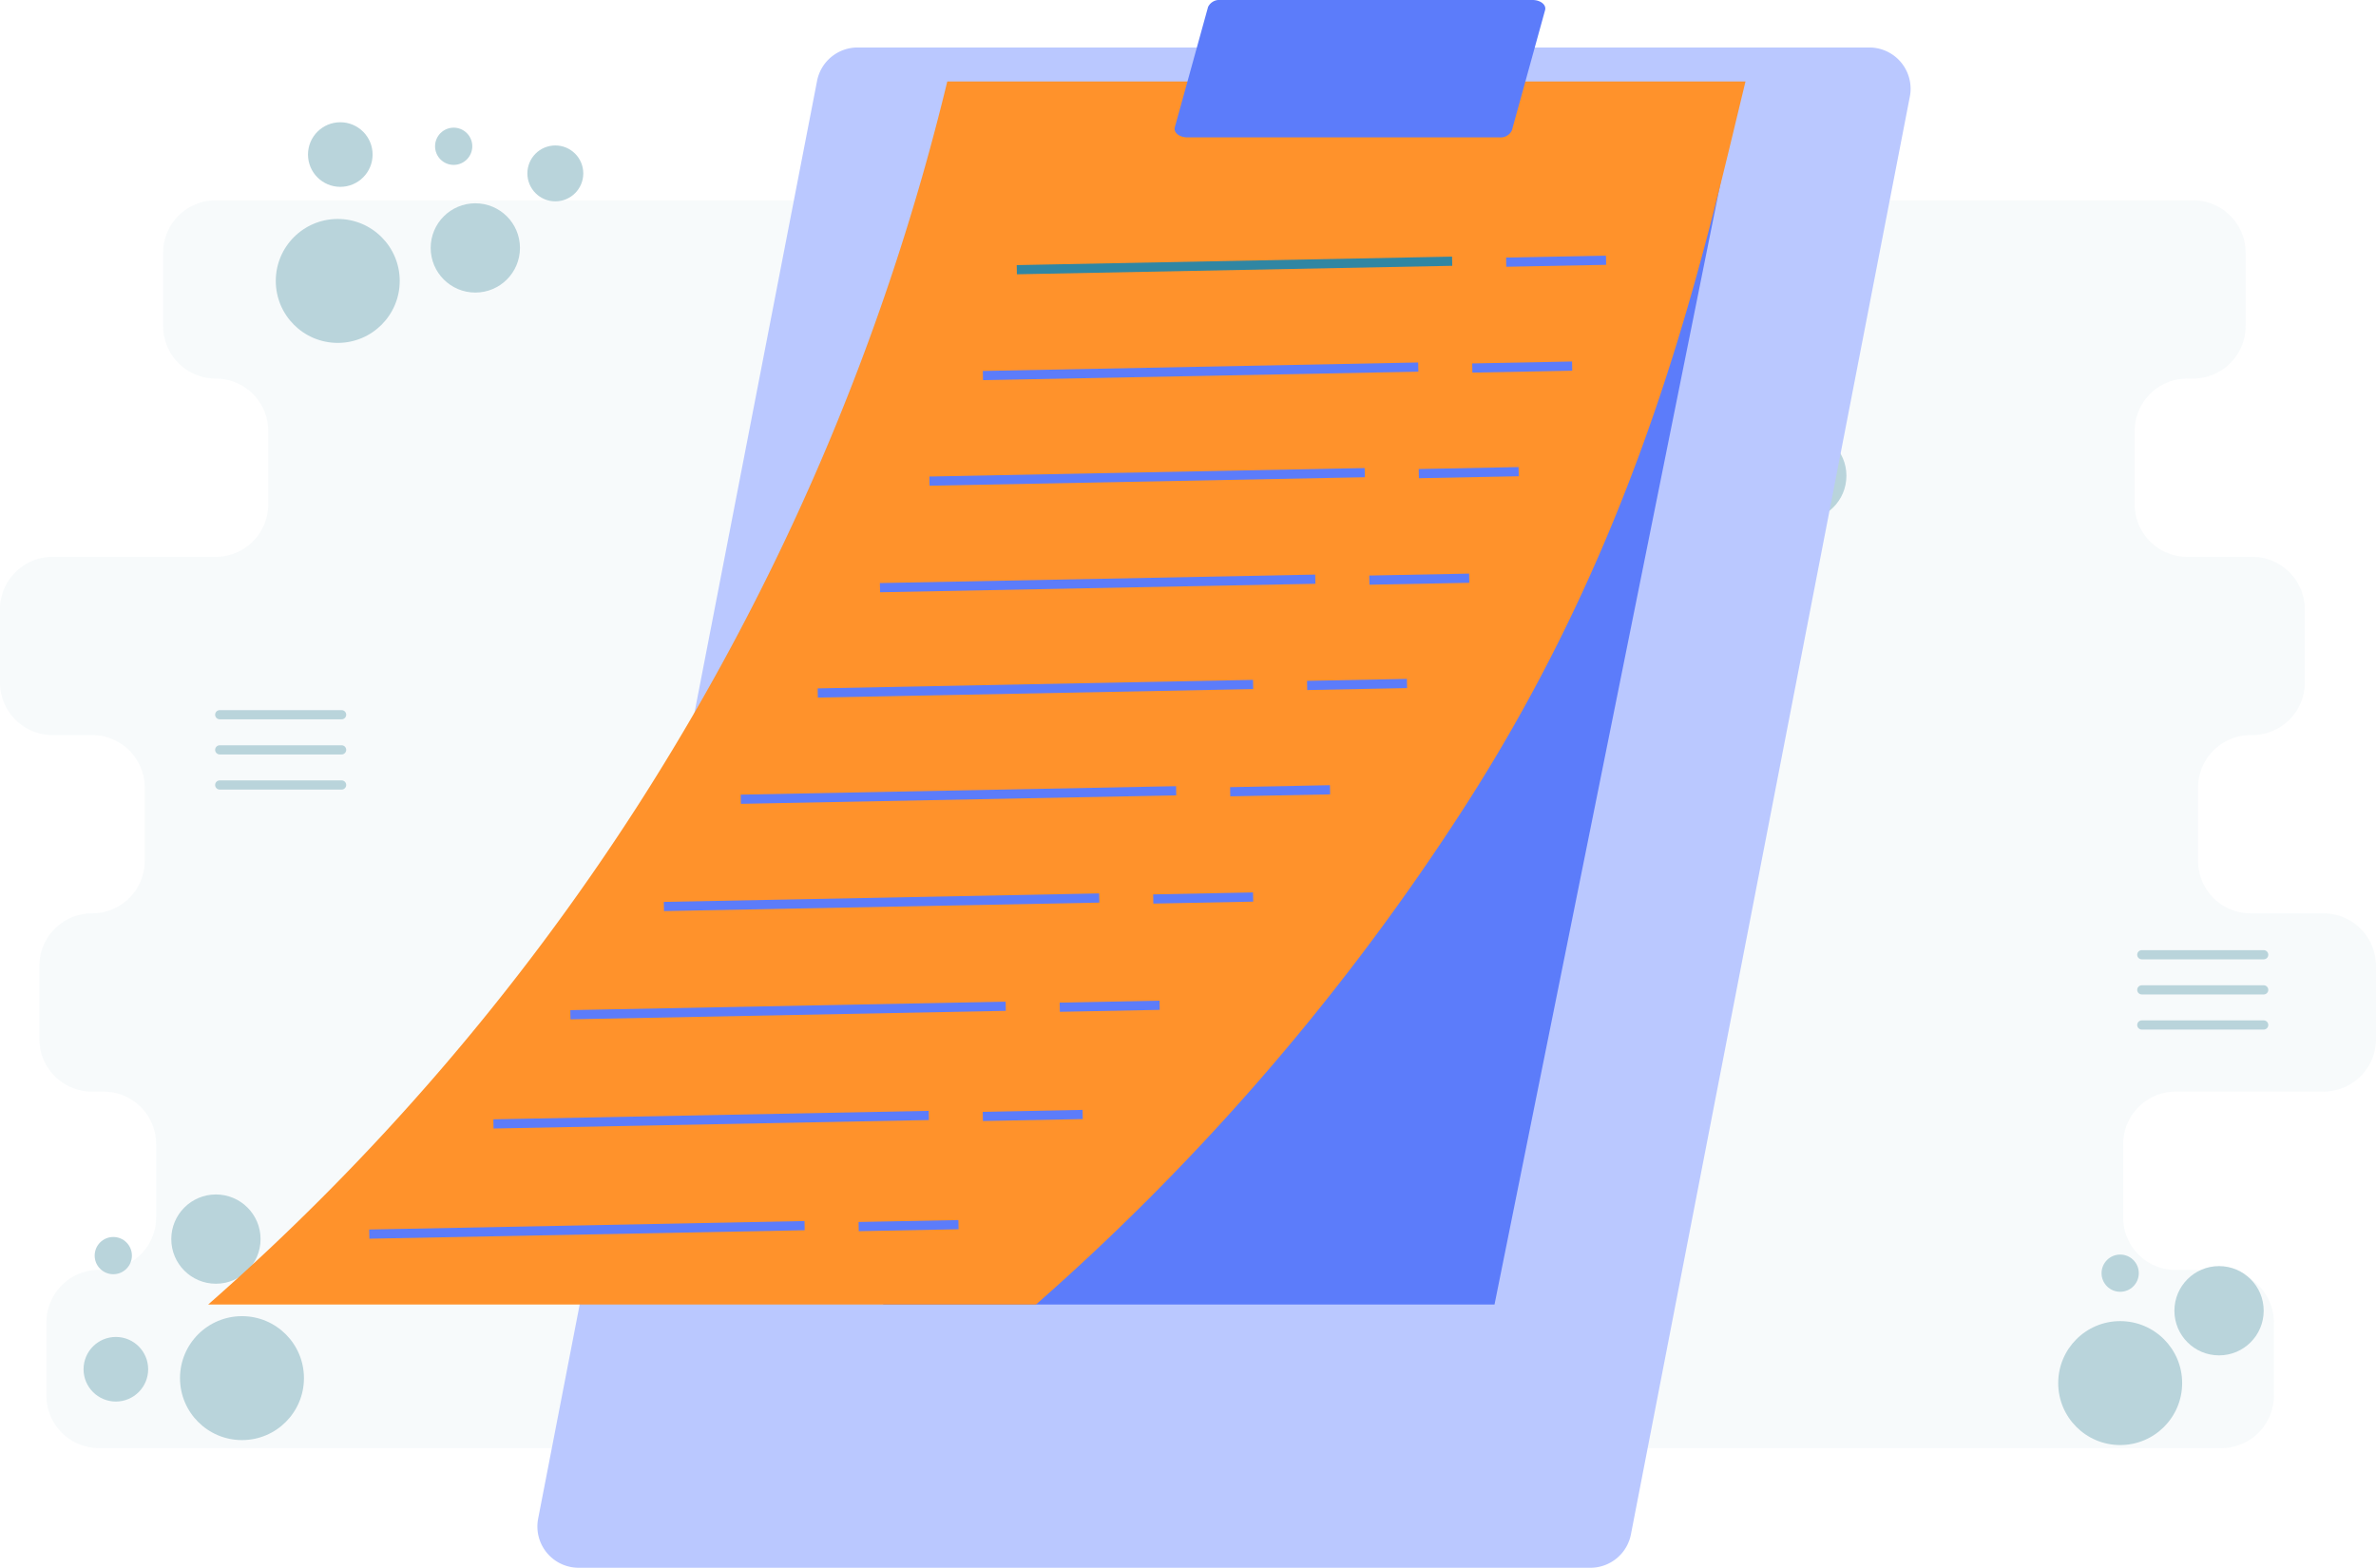 <svg xmlns="http://www.w3.org/2000/svg" viewBox="0 0 776 512.08"><title>Asset 2</title><g id="Layer_2" data-name="Layer 2"><g id="Layer_1-2" data-name="Layer 1"><g id="backdrop"><path d="M752.75,222.93V199.05a17.18,17.18,0,0,0-17.18-17.17H714.35a17.17,17.17,0,0,1-17.17-17.17h0V140.82a17.17,17.17,0,0,1,17.17-17.17h1.91a17.17,17.17,0,0,0,17.17-17.17h0V82.6a17.16,17.16,0,0,0-17.17-17.17H70.45A17.16,17.16,0,0,0,53.28,82.6h0v23.88a17.17,17.17,0,0,0,17.17,17.17h0a17.17,17.17,0,0,1,17.17,17.17h0v23.89a17.17,17.17,0,0,1-17.17,17.17H17.17A17.17,17.17,0,0,0,0,199.05H0v23.88A17.17,17.17,0,0,0,17.17,240.1H30.1a17.18,17.18,0,0,1,17.17,17.18h0v23.88A17.17,17.17,0,0,1,30.1,298.33H30A17.18,17.18,0,0,0,12.86,315.5v23.89A17.18,17.18,0,0,0,30,356.56h3.77A17.17,17.17,0,0,1,51,373.73v23.88a17.17,17.17,0,0,1-17.17,17.17H32.33A17.18,17.18,0,0,0,15.16,432v23.88A17.17,17.17,0,0,0,32.33,473H725.48a17.17,17.17,0,0,0,17.17-17.17V432a17.17,17.17,0,0,0-17.17-17.18H710.59a17.17,17.17,0,0,1-17.17-17.17h0V373.73a17.17,17.17,0,0,1,17.17-17.17h48.24A17.17,17.17,0,0,0,776,339.39h0V315.5a17.17,17.17,0,0,0-17.17-17.17H735.05a17.17,17.17,0,0,1-17.17-17.17h0V257.28a17.18,17.18,0,0,1,17.17-17.18h.52a17.17,17.17,0,0,0,17.18-17.17Z" style="fill:#dbe8ec;opacity:0.2"/><line x1="401.21" y1="105.78" x2="441.02" y2="105.78" style="fill:none;stroke:#b9d4db;stroke-linecap:round;stroke-miterlimit:10;stroke-width:3px"/><line x1="401.21" y1="117.25" x2="441.02" y2="117.25" style="fill:none;stroke:#b9d4db;stroke-linecap:round;stroke-miterlimit:10;stroke-width:3px"/><line x1="401.21" y1="128.72" x2="441.02" y2="128.72" style="fill:none;stroke:#b9d4db;stroke-linecap:round;stroke-miterlimit:10;stroke-width:3px"/><line x1="699.51" y1="311.85" x2="739.32" y2="311.85" style="fill:none;stroke:#b9d4db;stroke-linecap:round;stroke-miterlimit:10;stroke-width:3px"/><line x1="699.51" y1="323.32" x2="739.32" y2="323.32" style="fill:none;stroke:#b9d4db;stroke-linecap:round;stroke-miterlimit:10;stroke-width:3px"/><line x1="699.51" y1="334.79" x2="739.32" y2="334.79" style="fill:none;stroke:#b9d4db;stroke-linecap:round;stroke-miterlimit:10;stroke-width:3px"/><line x1="71.76" y1="233.45" x2="111.57" y2="233.45" style="fill:none;stroke:#b9d4db;stroke-linecap:round;stroke-miterlimit:10;stroke-width:3px"/><line x1="71.76" y1="244.93" x2="111.57" y2="244.93" style="fill:none;stroke:#b9d4db;stroke-linecap:round;stroke-miterlimit:10;stroke-width:3px"/><line x1="71.76" y1="256.4" x2="111.57" y2="256.4" style="fill:none;stroke:#b9d4db;stroke-linecap:round;stroke-miterlimit:10;stroke-width:3px"/><circle cx="79.03" cy="450.14" r="20.24" style="fill:#b9d4db"/><circle cx="37.84" cy="447.24" r="10.55" style="fill:#b9d4db"/><circle cx="37" cy="410.12" r="6.08" style="fill:#b9d4db"/><circle cx="70.52" cy="404.73" r="14.58" style="fill:#b9d4db"/><circle cx="110.31" cy="91.76" r="20.24" style="fill:#b9d4db"/><circle cx="111.14" cy="50.48" r="10.55" style="fill:#b9d4db"/><circle cx="181.37" cy="56.64" r="9.13" style="fill:#b9d4db"/><circle cx="148.17" cy="47.78" r="6.08" style="fill:#b9d4db"/><circle cx="155.24" cy="80.98" r="14.58" style="fill:#b9d4db"/><circle cx="524.12" cy="145.28" r="20.24" style="fill:#b9d4db"/><circle cx="537.03" cy="101.18" r="10.55" style="fill:#b9d4db"/><circle cx="570.09" cy="128.14" r="6.08" style="fill:#b9d4db"/><circle cx="588.46" cy="155.4" r="14.58" style="fill:#b9d4db"/><circle cx="692.45" cy="451.76" r="20.24" style="fill:#b9d4db"/><circle cx="692.45" cy="415.86" r="6.08" style="fill:#b9d4db"/><circle cx="724.74" cy="428.13" r="14.58" style="fill:#b9d4db"/></g><g id="clipboard"><path d="M519.42,512.08H189a13.48,13.48,0,0,1-13.49-13.48,13.9,13.9,0,0,1,.25-2.57l91.09-469.6a13.49,13.49,0,0,1,13.24-10.92H610.51A13.49,13.49,0,0,1,624,29a12.92,12.92,0,0,1-.25,2.56L532.66,501.17A13.48,13.48,0,0,1,519.42,512.08Z" style="fill:#bac8ff"/><polygon points="568.61 26.61 488.11 426.09 288.37 426.09 568.61 26.61" style="fill:#5c7cfa"/><path d="M478.5,263.32c58.51-91,77.15-177.1,91.58-236.71H309.38A774.89,774.89,0,0,1,208.17,263.32,773.89,773.89,0,0,1,68,426.09H338.36A773.6,773.6,0,0,0,478.5,263.32Z" style="fill:#ff922b"/><path d="M489.69,44.87H387.78c-2.61,0-4.58-1.6-4.08-3.32L394.55,2.28A4.07,4.07,0,0,1,398.63,0H500.54c2.61,0,4.58,1.6,4.08,3.32L493.77,42.61A4.06,4.06,0,0,1,489.69,44.87Z" style="fill:#5c7cfa"/><line x1="332.09" y1="88.09" x2="474.27" y2="85.32" style="fill:none;stroke:#3086a3;stroke-miterlimit:10;stroke-width:3px"/><line x1="491.92" y1="85.63" x2="524.53" y2="85" style="fill:none;stroke:#5c7cfa;stroke-miterlimit:10;stroke-width:3px"/><line x1="321.02" y1="122.67" x2="463.2" y2="119.9" style="fill:none;stroke:#5c7cfa;stroke-miterlimit:10;stroke-width:3px"/><line x1="480.85" y1="120.21" x2="513.46" y2="119.58" style="fill:none;stroke:#5c7cfa;stroke-miterlimit:10;stroke-width:3px"/><line x1="303.56" y1="157.15" x2="445.73" y2="154.38" style="fill:none;stroke:#5c7cfa;stroke-miterlimit:10;stroke-width:3px"/><line x1="463.38" y1="154.7" x2="495.99" y2="154.06" style="fill:none;stroke:#5c7cfa;stroke-miterlimit:10;stroke-width:3px"/><line x1="287.4" y1="191.95" x2="429.58" y2="189.18" style="fill:none;stroke:#5c7cfa;stroke-miterlimit:10;stroke-width:3px"/><line x1="447.23" y1="189.49" x2="479.84" y2="188.86" style="fill:none;stroke:#5c7cfa;stroke-miterlimit:10;stroke-width:3px"/><line x1="267.08" y1="226.35" x2="409.26" y2="223.57" style="fill:none;stroke:#5c7cfa;stroke-miterlimit:10;stroke-width:3px"/><line x1="426.91" y1="223.89" x2="459.52" y2="223.25" style="fill:none;stroke:#5c7cfa;stroke-miterlimit:10;stroke-width:3px"/><line x1="241.95" y1="261.06" x2="384.13" y2="258.29" style="fill:none;stroke:#5c7cfa;stroke-miterlimit:10;stroke-width:3px"/><line x1="401.78" y1="258.61" x2="434.39" y2="257.97" style="fill:none;stroke:#5c7cfa;stroke-miterlimit:10;stroke-width:3px"/><line x1="216.83" y1="296.09" x2="359" y2="293.32" style="fill:none;stroke:#5c7cfa;stroke-miterlimit:10;stroke-width:3px"/><line x1="376.65" y1="293.64" x2="409.26" y2="293" style="fill:none;stroke:#5c7cfa;stroke-miterlimit:10;stroke-width:3px"/><line x1="186.29" y1="331.44" x2="328.47" y2="328.67" style="fill:none;stroke:#5c7cfa;stroke-miterlimit:10;stroke-width:3px"/><line x1="346.12" y1="328.99" x2="378.73" y2="328.35" style="fill:none;stroke:#5c7cfa;stroke-miterlimit:10;stroke-width:3px"/><line x1="161.16" y1="367.11" x2="303.34" y2="364.34" style="fill:none;stroke:#5c7cfa;stroke-miterlimit:10;stroke-width:3px"/><line x1="320.99" y1="364.66" x2="353.6" y2="364.02" style="fill:none;stroke:#5c7cfa;stroke-miterlimit:10;stroke-width:3px"/><line x1="120.61" y1="403.1" x2="262.78" y2="400.33" style="fill:none;stroke:#5c7cfa;stroke-miterlimit:10;stroke-width:3px"/><line x1="280.44" y1="400.64" x2="313.04" y2="400.01" style="fill:none;stroke:#5c7cfa;stroke-miterlimit:10;stroke-width:3px"/></g></g></g></svg>